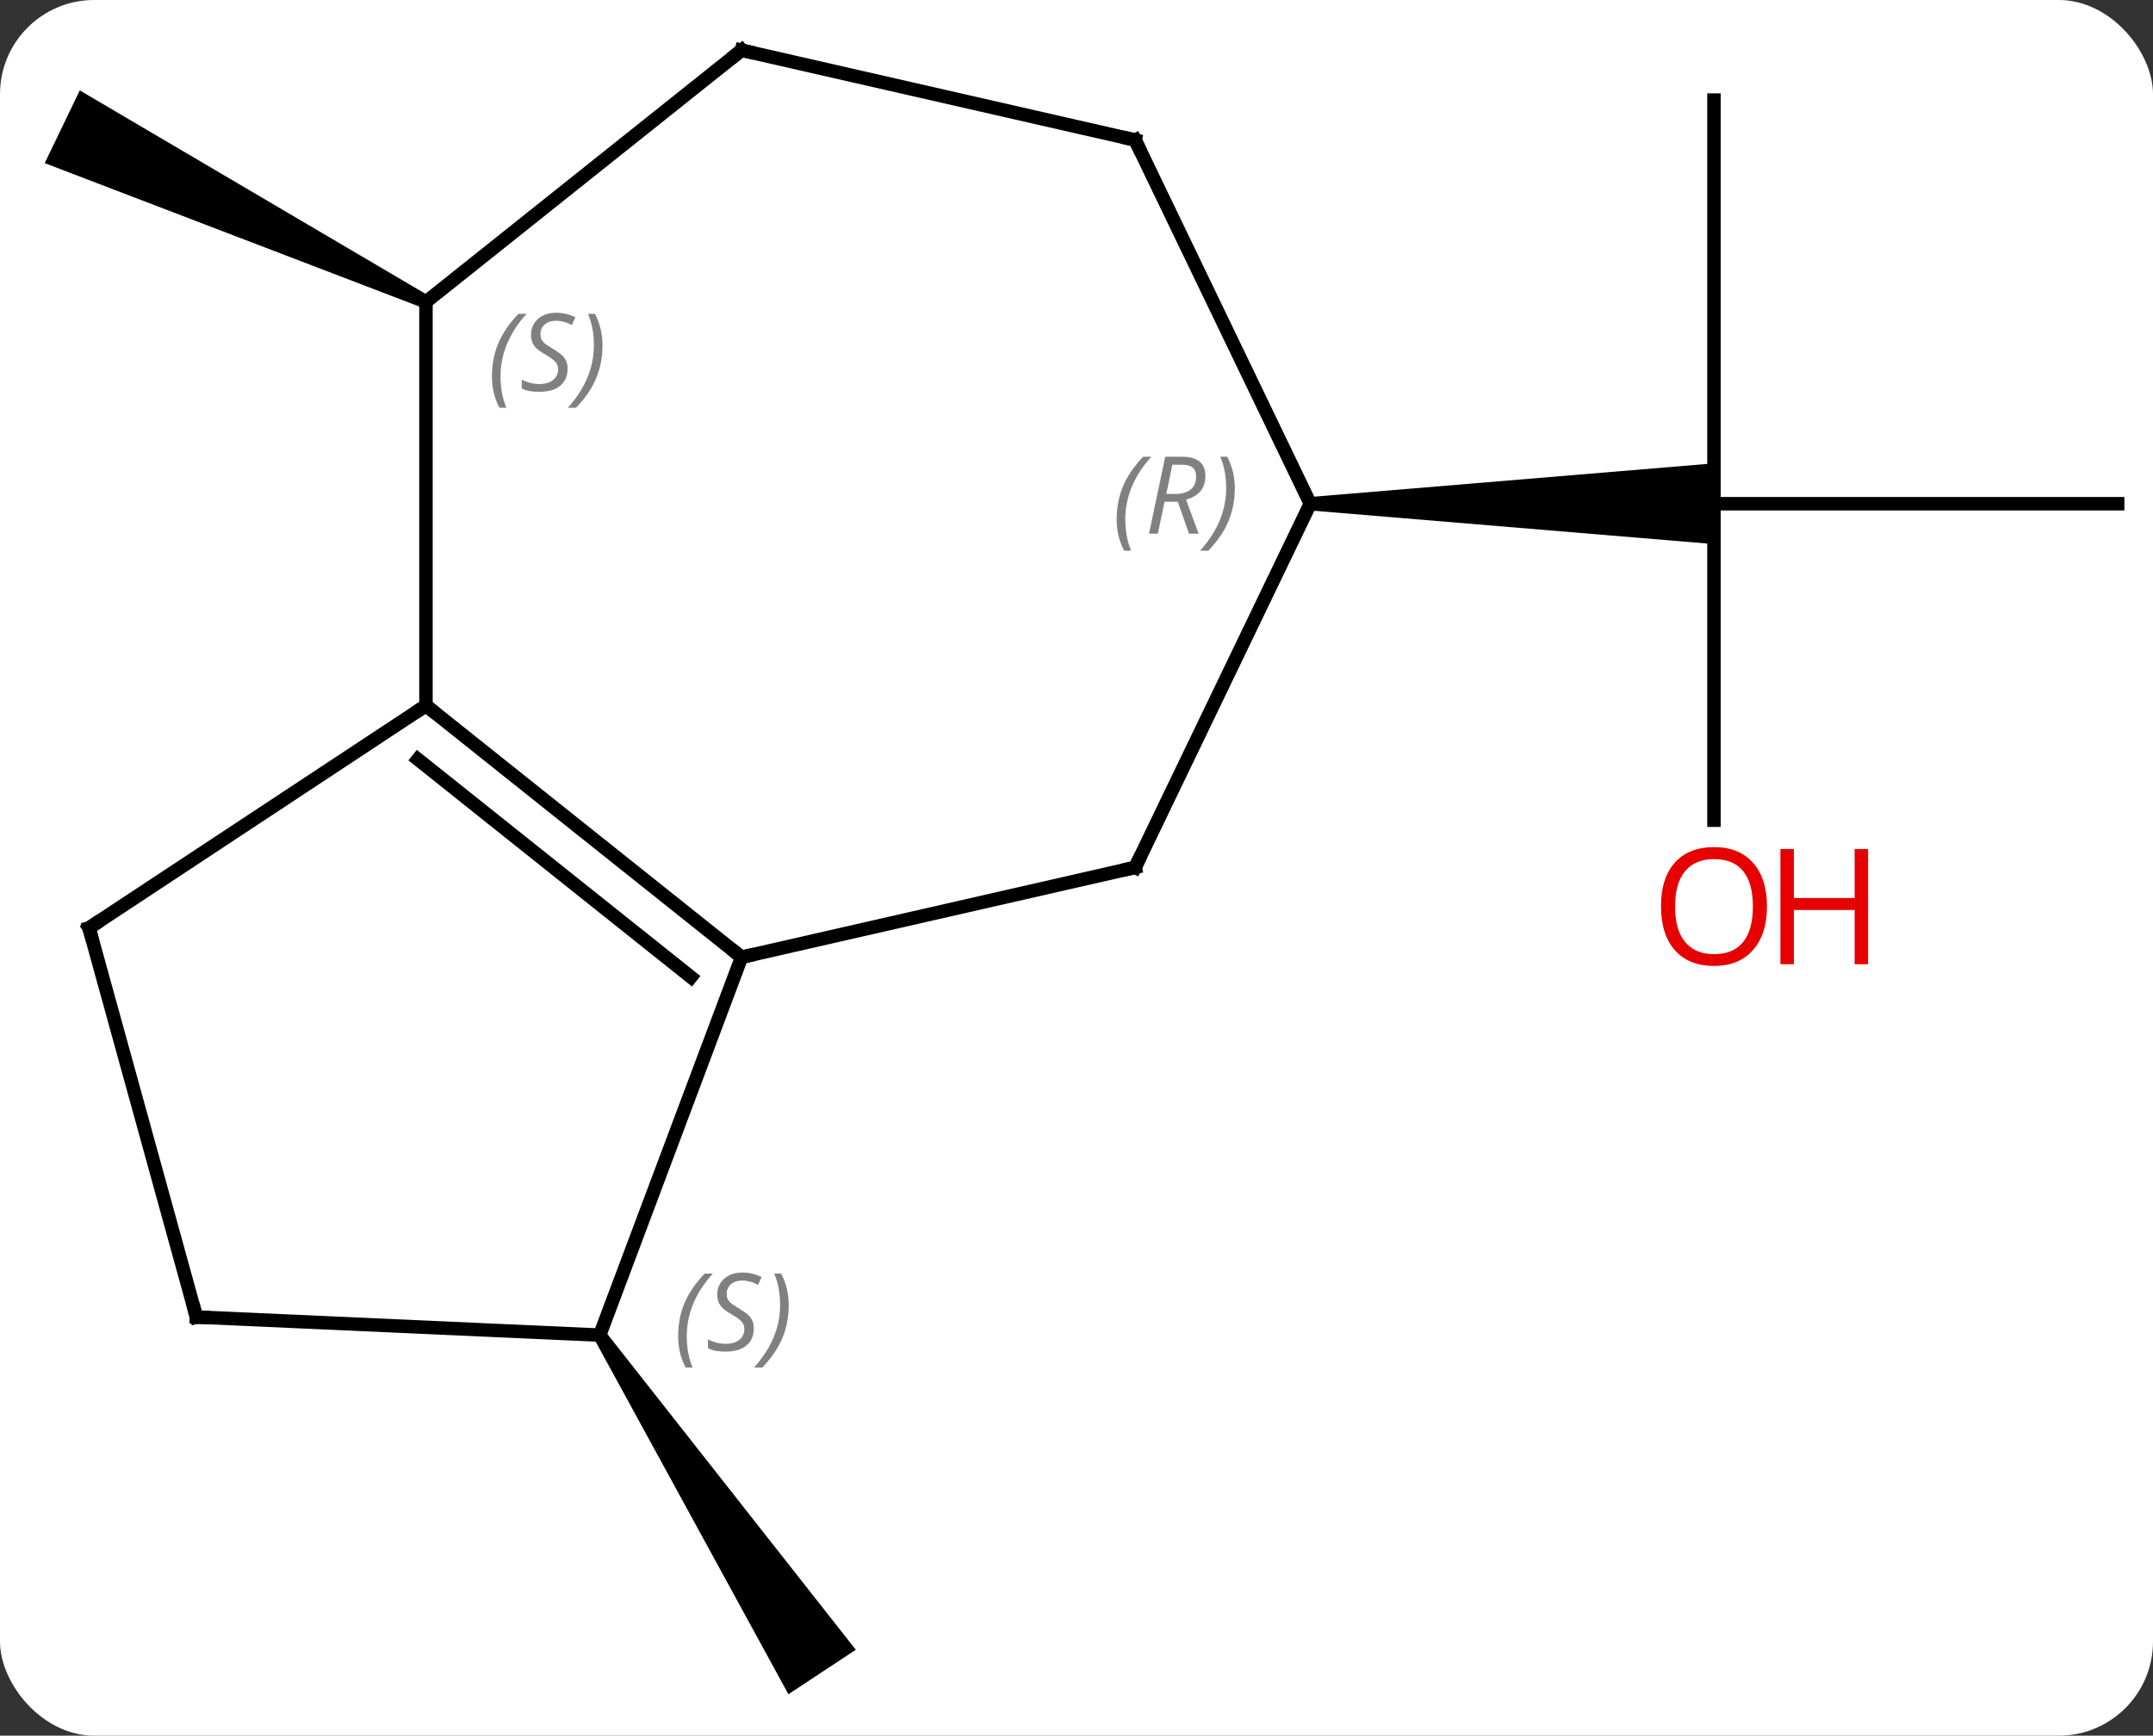 <svg width="160" viewBox="0 0 160 129" style="fill-opacity:1; color-rendering:auto; color-interpolation:auto; text-rendering:auto; stroke:black; stroke-linecap:square; stroke-miterlimit:10; shape-rendering:auto; stroke-opacity:1; fill:black; stroke-dasharray:none; font-weight:normal; stroke-width:1; font-family:'Open Sans'; font-style:normal; stroke-linejoin:miter; font-size:12; stroke-dashoffset:0; image-rendering:auto;" height="129" class="cas-substance-image" xmlns:xlink="http://www.w3.org/1999/xlink" xmlns="http://www.w3.org/2000/svg"><rect x="0" y="0" width="160" height="129" fill="#333333" stroke="none"/><svg class="cas-substance-single-component"><rect y="0" x="0" width="160" stroke="none" ry="7" rx="7" height="129" fill="white" class="cas-substance-group"/><svg y="0" x="0" width="160" viewBox="0 0 160 129" style="fill:black;" height="129" class="cas-substance-single-component-image"><svg><g><g transform="translate(81,64)" style="text-rendering:geometricPrecision; color-rendering:optimizeQuality; color-interpolation:linearRGB; stroke-linecap:butt; image-rendering:optimizeQuality;"><path style="stroke:none;" d="M-36.849 35.504 L-36.015 34.954 L-17.401 58.614 L-22.409 61.92 Z"/><path style="stroke:none;" d="M-49.127 -42.013 L-49.561 -41.111 L-77.676 -51.876 L-75.072 -57.282 Z"/><line y2="-56.562" y1="-26.562" x2="46.374" x1="46.374" style="fill:none;"/><line y2="-26.562" y1="-26.562" x2="76.374" x1="46.374" style="fill:none;"/><line y2="-3.039" y1="-26.562" x2="46.374" x1="46.374" style="fill:none;"/><path style="stroke:none;" d="M16.374 -26.062 L16.374 -27.062 L46.374 -29.562 L46.374 -26.562 L46.374 -23.562 Z"/><line y2="-11.562" y1="7.143" x2="-49.344" x1="-25.89" style="fill:none;"/><line y2="-7.566" y1="8.619" x2="-49.947" x1="-29.652" style="fill:none;"/><line y2="0.468" y1="7.143" x2="3.357" x1="-25.89" style="fill:none;"/><line y2="35.229" y1="7.143" x2="-36.432" x1="-25.89" style="fill:none;"/><line y2="-41.562" y1="-11.562" x2="-49.344" x1="-49.344" style="fill:none;"/><line y2="4.965" y1="-11.562" x2="-74.382" x1="-49.344" style="fill:none;"/><line y2="-26.562" y1="0.468" x2="16.374" x1="3.357" style="fill:none;"/><line y2="33.885" y1="35.229" x2="-66.402" x1="-36.432" style="fill:none;"/><line y2="-60.267" y1="-41.562" x2="-25.89" x1="-49.344" style="fill:none;"/><line y2="33.885" y1="4.965" x2="-66.402" x1="-74.382" style="fill:none;"/><line y2="-53.592" y1="-26.562" x2="3.357" x1="16.374" style="fill:none;"/><line y2="-53.592" y1="-60.267" x2="3.357" x1="-25.89" style="fill:none;"/></g><g transform="translate(81,64)" style="fill:rgb(230,0,0); text-rendering:geometricPrecision; color-rendering:optimizeQuality; image-rendering:optimizeQuality; font-family:'Open Sans'; stroke:rgb(230,0,0); color-interpolation:linearRGB;"><path style="stroke:none;" d="M50.312 3.368 Q50.312 5.43 49.272 6.61 Q48.233 7.79 46.39 7.79 Q44.499 7.79 43.468 6.625 Q42.437 5.461 42.437 3.352 Q42.437 1.258 43.468 0.11 Q44.499 -1.039 46.39 -1.039 Q48.249 -1.039 49.28 0.133 Q50.312 1.305 50.312 3.368 ZM43.483 3.368 Q43.483 5.102 44.226 6.008 Q44.968 6.915 46.39 6.915 Q47.812 6.915 48.538 6.016 Q49.265 5.118 49.265 3.368 Q49.265 1.633 48.538 0.743 Q47.812 -0.148 46.39 -0.148 Q44.968 -0.148 44.226 0.75 Q43.483 1.649 43.483 3.368 Z"/><path style="stroke:none;" d="M57.827 7.665 L56.827 7.665 L56.827 3.633 L52.312 3.633 L52.312 7.665 L51.312 7.665 L51.312 -0.898 L52.312 -0.898 L52.312 2.743 L56.827 2.743 L56.827 -0.898 L57.827 -0.898 L57.827 7.665 Z"/></g><g transform="translate(81,64)" style="stroke-linecap:butt; text-rendering:geometricPrecision; color-rendering:optimizeQuality; image-rendering:optimizeQuality; font-family:'Open Sans'; color-interpolation:linearRGB; stroke-miterlimit:5;"><path style="fill:none;" d="M-26.281 6.831 L-25.89 7.143 L-25.402 7.032"/><path style="fill:none;" d="M-48.953 -11.25 L-49.344 -11.562 L-49.761 -11.287"/><path style="fill:none;" d="M2.869 0.579 L3.357 0.468 L3.574 0.018"/></g><g transform="translate(81,64)" style="stroke-linecap:butt; font-size:8.4px; fill:gray; text-rendering:geometricPrecision; image-rendering:optimizeQuality; color-rendering:optimizeQuality; font-family:'Open Sans'; font-style:italic; stroke:gray; color-interpolation:linearRGB; stroke-miterlimit:5;"><path style="stroke:none;" d="M-30.603 35.313 Q-30.603 33.985 -30.135 32.86 Q-29.666 31.735 -28.635 30.657 L-28.025 30.657 Q-28.994 31.719 -29.478 32.891 Q-29.963 34.063 -29.963 35.297 Q-29.963 36.625 -29.525 37.641 L-30.041 37.641 Q-30.603 36.61 -30.603 35.313 ZM-24.981 34.719 Q-24.981 35.547 -25.528 36 Q-26.075 36.453 -27.075 36.453 Q-27.481 36.453 -27.793 36.399 Q-28.106 36.344 -28.387 36.203 L-28.387 35.547 Q-27.762 35.875 -27.059 35.875 Q-26.434 35.875 -26.059 35.578 Q-25.684 35.282 -25.684 34.766 Q-25.684 34.453 -25.887 34.227 Q-26.09 34 -26.653 33.672 Q-27.246 33.344 -27.473 33.016 Q-27.7 32.688 -27.7 32.235 Q-27.7 31.5 -27.184 31.039 Q-26.668 30.578 -25.825 30.578 Q-25.45 30.578 -25.114 30.657 Q-24.778 30.735 -24.403 30.907 L-24.668 31.5 Q-24.918 31.344 -25.239 31.258 Q-25.559 31.172 -25.825 31.172 Q-26.356 31.172 -26.676 31.445 Q-26.996 31.719 -26.996 32.188 Q-26.996 32.391 -26.926 32.539 Q-26.856 32.688 -26.715 32.821 Q-26.575 32.953 -26.153 33.203 Q-25.59 33.547 -25.387 33.742 Q-25.184 33.938 -25.082 34.172 Q-24.981 34.407 -24.981 34.719 ZM-22.386 33 Q-22.386 34.328 -22.863 35.461 Q-23.34 36.594 -24.355 37.641 L-24.965 37.641 Q-23.027 35.485 -23.027 33 Q-23.027 31.672 -23.465 30.657 L-22.949 30.657 Q-22.386 31.719 -22.386 33 Z"/><path style="stroke:none;" d="M-44.443 -36.02 Q-44.443 -37.348 -43.974 -38.473 Q-43.505 -39.598 -42.474 -40.676 L-41.865 -40.676 Q-42.833 -39.614 -43.318 -38.442 Q-43.802 -37.27 -43.802 -36.036 Q-43.802 -34.708 -43.365 -33.692 L-43.88 -33.692 Q-44.443 -34.723 -44.443 -36.02 ZM-38.82 -36.614 Q-38.82 -35.786 -39.367 -35.333 Q-39.914 -34.88 -40.914 -34.88 Q-41.32 -34.88 -41.633 -34.934 Q-41.945 -34.989 -42.227 -35.13 L-42.227 -35.786 Q-41.602 -35.458 -40.898 -35.458 Q-40.273 -35.458 -39.898 -35.755 Q-39.523 -36.051 -39.523 -36.567 Q-39.523 -36.88 -39.727 -37.106 Q-39.93 -37.333 -40.492 -37.661 Q-41.086 -37.989 -41.312 -38.317 Q-41.539 -38.645 -41.539 -39.098 Q-41.539 -39.833 -41.023 -40.294 Q-40.508 -40.755 -39.664 -40.755 Q-39.289 -40.755 -38.953 -40.676 Q-38.617 -40.598 -38.242 -40.426 L-38.508 -39.833 Q-38.758 -39.989 -39.078 -40.075 Q-39.398 -40.161 -39.664 -40.161 Q-40.195 -40.161 -40.516 -39.887 Q-40.836 -39.614 -40.836 -39.145 Q-40.836 -38.942 -40.766 -38.794 Q-40.695 -38.645 -40.555 -38.512 Q-40.414 -38.38 -39.992 -38.13 Q-39.43 -37.786 -39.227 -37.59 Q-39.023 -37.395 -38.922 -37.161 Q-38.82 -36.926 -38.82 -36.614 ZM-36.226 -38.333 Q-36.226 -37.005 -36.702 -35.872 Q-37.179 -34.739 -38.194 -33.692 L-38.804 -33.692 Q-36.866 -35.848 -36.866 -38.333 Q-36.866 -39.661 -37.304 -40.676 L-36.788 -40.676 Q-36.226 -39.614 -36.226 -38.333 Z"/><path style="fill:none; stroke:black;" d="M-73.965 4.69 L-74.382 4.965 L-74.249 5.447"/><path style="stroke:none;" d="M1.985 -25.398 Q1.985 -26.726 2.454 -27.851 Q2.923 -28.976 3.954 -30.054 L4.564 -30.054 Q3.595 -28.992 3.11 -27.82 Q2.626 -26.648 2.626 -25.414 Q2.626 -24.085 3.063 -23.07 L2.548 -23.07 Q1.985 -24.101 1.985 -25.398 ZM5.545 -26.71 L5.045 -24.335 L4.389 -24.335 L5.592 -30.054 L6.842 -30.054 Q8.577 -30.054 8.577 -28.617 Q8.577 -27.257 7.139 -26.867 L8.077 -24.335 L7.358 -24.335 L6.53 -26.71 L5.545 -26.71 ZM6.123 -29.46 Q5.733 -27.539 5.67 -27.289 L6.327 -27.289 Q7.077 -27.289 7.483 -27.617 Q7.889 -27.945 7.889 -28.57 Q7.889 -29.039 7.631 -29.25 Q7.373 -29.46 6.78 -29.46 L6.123 -29.46 ZM10.763 -27.71 Q10.763 -26.382 10.286 -25.25 Q9.809 -24.117 8.794 -23.07 L8.184 -23.07 Q10.122 -25.226 10.122 -27.71 Q10.122 -29.039 9.684 -30.054 L10.2 -30.054 Q10.763 -28.992 10.763 -27.71 Z"/><path style="fill:none; stroke:black;" d="M-65.903 33.907 L-66.402 33.885 L-66.535 33.403"/><path style="fill:none; stroke:black;" d="M-26.281 -59.955 L-25.89 -60.267 L-25.402 -60.156"/><path style="fill:none; stroke:black;" d="M3.574 -53.142 L3.357 -53.592 L2.869 -53.703"/></g></g></svg></svg></svg></svg>